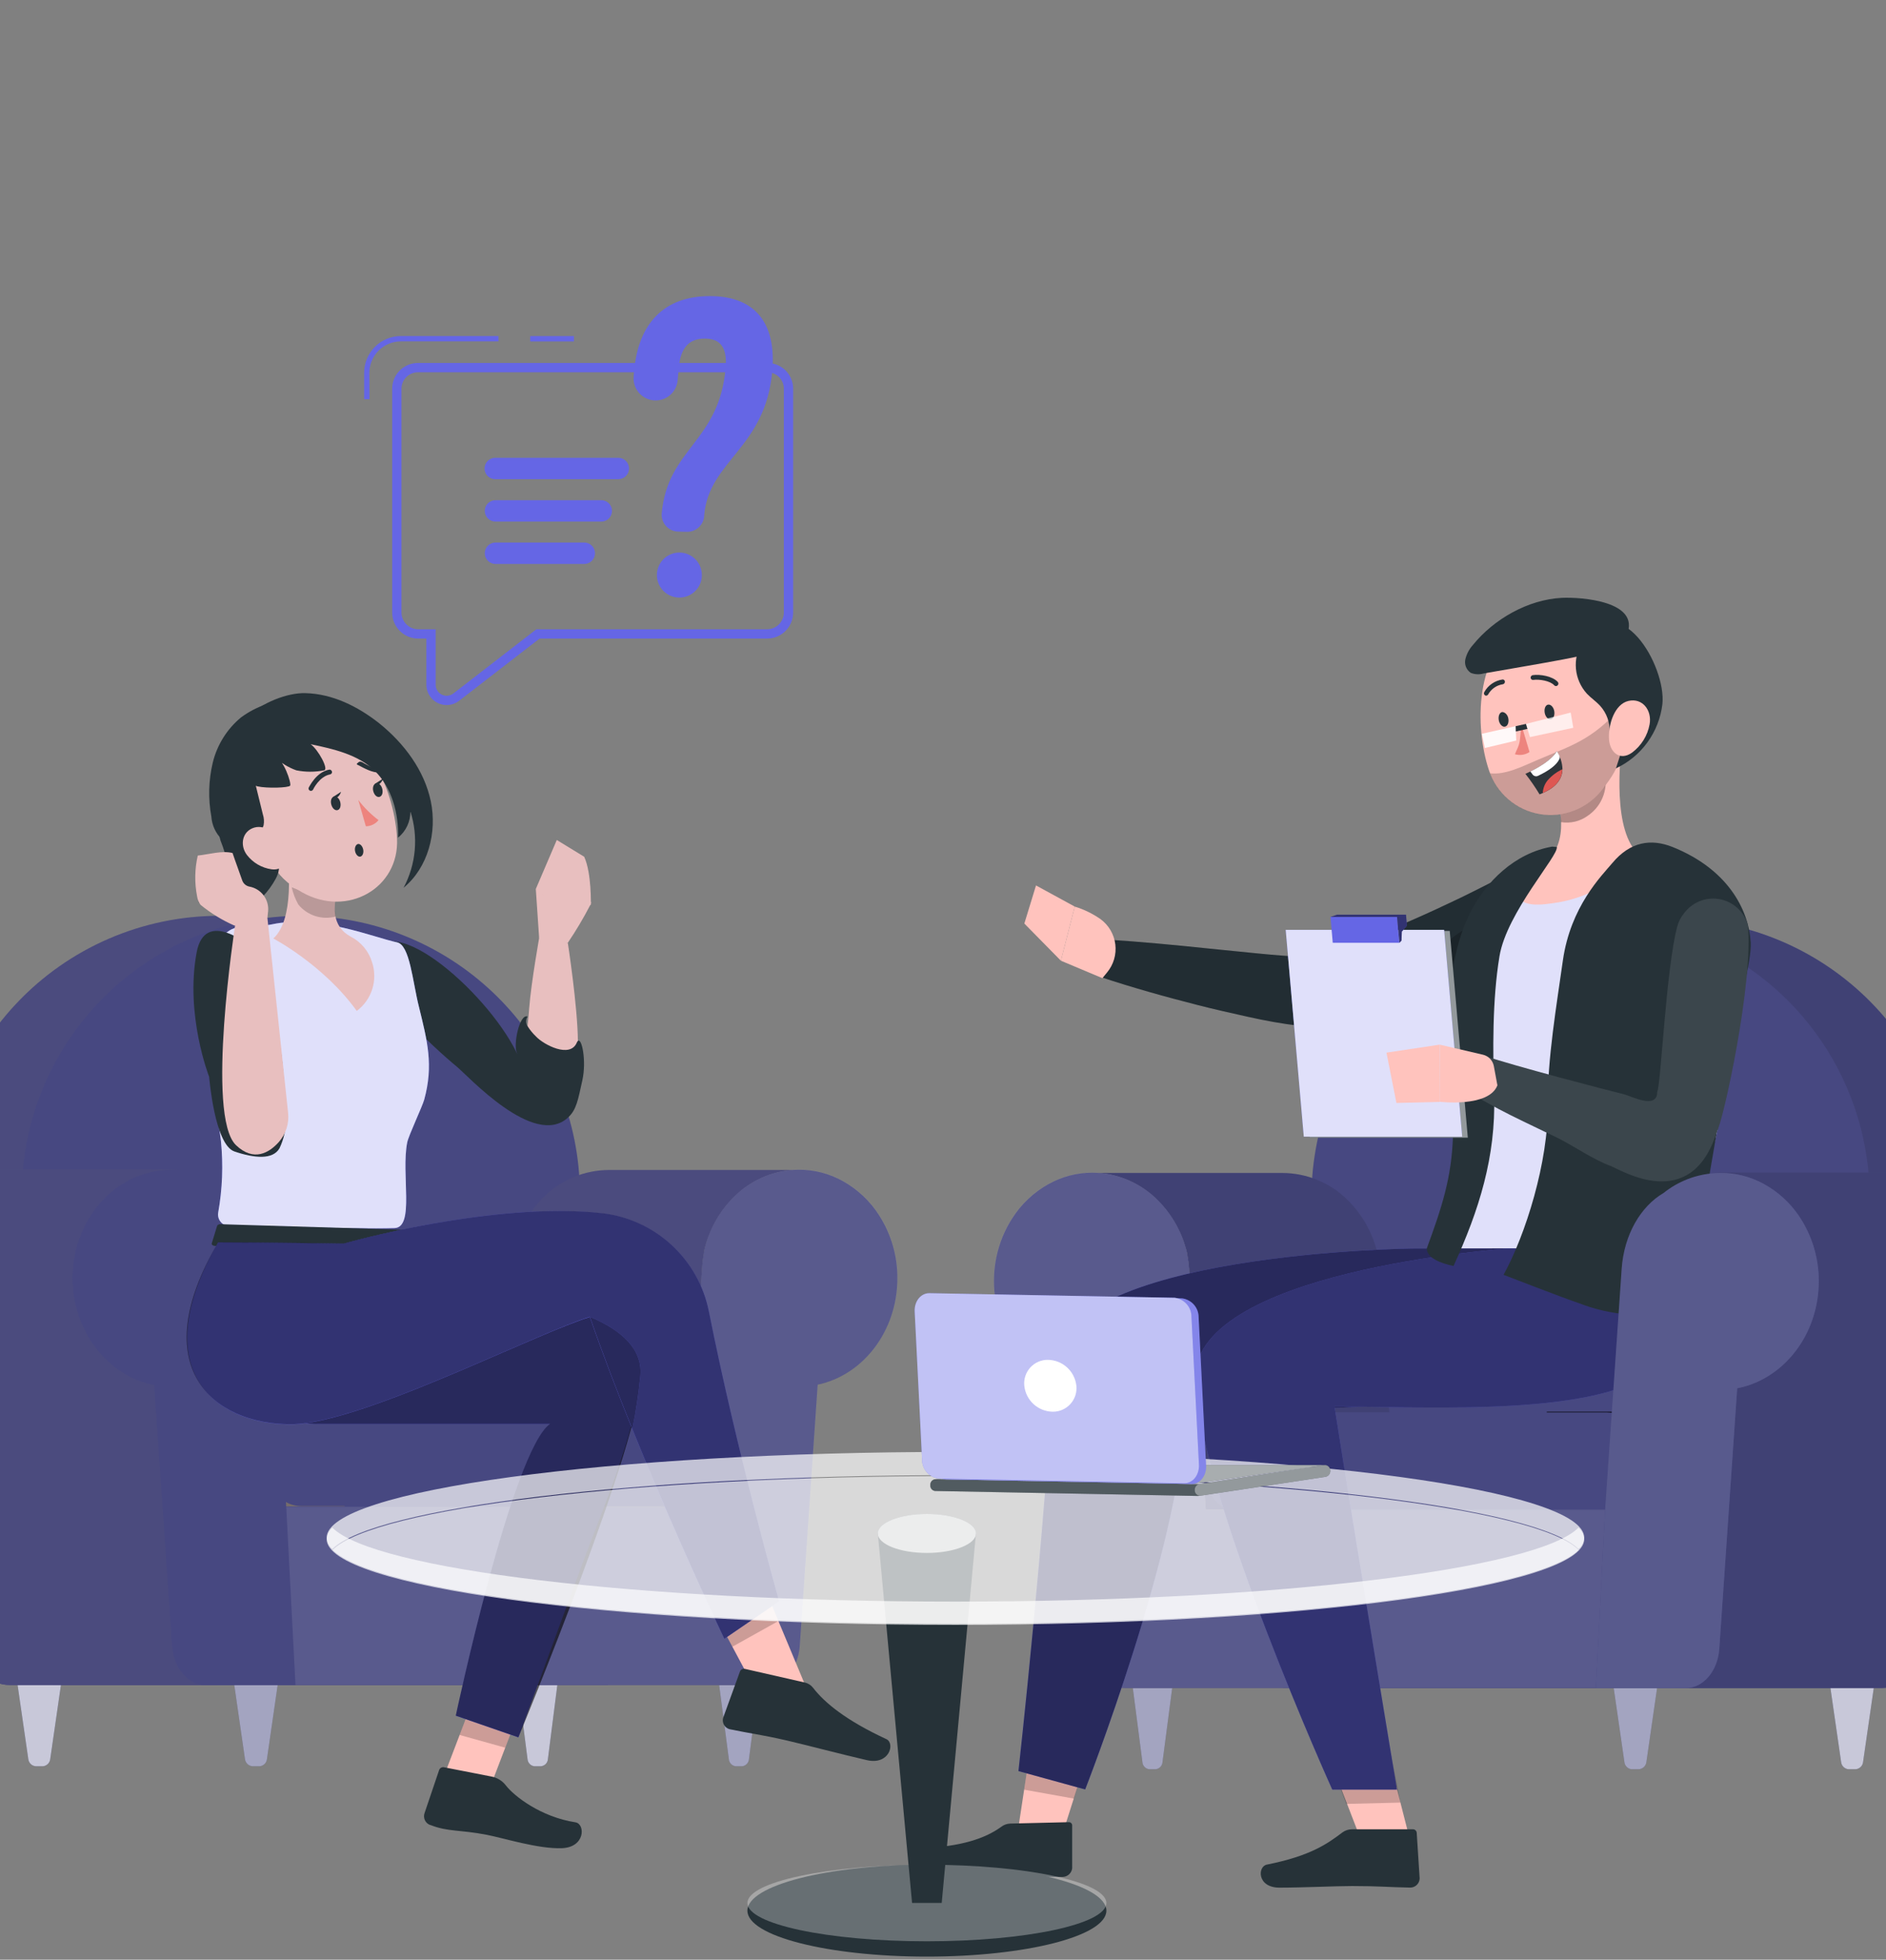 <svg width="414" height="430" viewBox="0 0 414 430" fill="none" xmlns="http://www.w3.org/2000/svg">
<rect x="0" y="0" width="414" height="430" fill="#808080" stroke="none"/>
<path d="M422.182 361.702L428.15 266.716C428.674 258.362 427.482 249.99 424.646 242.114C421.81 234.239 417.391 227.029 411.66 220.928C405.93 214.826 399.011 209.964 391.329 206.64C383.646 203.316 375.365 201.602 366.995 201.602C351.344 201.604 336.287 207.596 324.913 218.347C313.539 229.099 306.71 243.795 305.828 259.421L299.602 370.36H412.961C415.31 370.359 417.571 369.463 419.284 367.855C420.997 366.247 422.033 364.047 422.182 361.702Z" fill="#474881"/>
<path opacity="0.1" d="M422.394 358.284L428.15 266.74C428.674 258.386 427.482 250.013 424.646 242.138C421.81 234.263 417.391 227.052 411.66 220.951C405.93 214.85 399.011 209.988 391.329 206.664C383.646 203.34 375.365 201.626 366.995 201.626C351.344 201.628 336.287 207.619 324.913 218.371C313.539 229.122 306.71 243.819 305.828 259.445L299.602 370.36H409.542C412.816 370.349 415.963 369.097 418.348 366.855C420.734 364.614 422.179 361.55 422.394 358.284Z" fill="black"/>
<path d="M403.786 370.36L410.294 266.716C410.817 258.363 409.623 249.991 406.786 242.116C403.95 234.242 399.53 227.032 393.8 220.931C388.07 214.83 381.151 209.968 373.47 206.644C365.789 203.319 357.508 201.604 349.139 201.602C333.487 201.602 318.428 207.592 307.053 218.344C295.679 229.096 288.851 243.794 287.972 259.421L281.711 370.36H403.786Z" fill="#474881"/>
<path d="M405.736 388.204H407.298C407.719 388.181 408.118 388.009 408.424 387.718C408.73 387.428 408.922 387.037 408.966 386.618L411.315 370.372H401.8L404.15 386.618C404.193 387.024 404.374 387.402 404.663 387.691C404.951 387.979 405.33 388.16 405.736 388.204Z" fill="#474881"/>
<path opacity="0.7" d="M405.736 388.204H407.298C407.719 388.181 408.118 388.009 408.424 387.718C408.73 387.428 408.922 387.037 408.966 386.618L411.315 370.372H401.8L404.15 386.618C404.193 387.024 404.374 387.402 404.663 387.691C404.951 387.979 405.33 388.16 405.736 388.204Z" fill="white"/>
<path d="M252.262 388.204H253.671C254.071 388.163 254.443 387.98 254.721 387.69C254.998 387.399 255.164 387.019 255.187 386.618L257.313 370.372H248.667L250.77 386.618C250.792 387.016 250.954 387.393 251.227 387.683C251.499 387.973 251.866 388.157 252.262 388.204Z" fill="#474881"/>
<path opacity="0.5" d="M252.262 388.204H253.671C254.071 388.163 254.443 387.98 254.721 387.69C254.998 387.399 255.164 387.019 255.187 386.618L257.313 370.372H248.667L250.77 386.618C250.792 387.016 250.954 387.393 251.227 387.683C251.499 387.973 251.866 388.157 252.262 388.204Z" fill="white"/>
<path d="M296.441 388.204H297.863C298.262 388.163 298.635 387.98 298.912 387.69C299.19 387.399 299.355 387.019 299.378 386.618L301.469 370.372H292.835L294.902 386.618C294.926 387.023 295.095 387.406 295.377 387.697C295.66 387.988 296.037 388.168 296.441 388.204Z" fill="#474881"/>
<path opacity="0.7" d="M296.441 388.204H297.863C298.262 388.163 298.635 387.98 298.912 387.69C299.19 387.399 299.355 387.019 299.378 386.618L301.469 370.372H292.835L294.902 386.618C294.926 387.023 295.095 387.406 295.377 387.697C295.66 387.988 296.037 388.168 296.441 388.204Z" fill="white"/>
<path d="M358.161 388.204H359.723C360.145 388.179 360.544 388.007 360.852 387.716C361.159 387.426 361.354 387.038 361.403 386.618L363.752 370.372H354.226L356.575 386.618C356.616 387.024 356.797 387.404 357.085 387.693C357.374 387.982 357.754 388.163 358.161 388.204Z" fill="#474881"/>
<path opacity="0.5" d="M358.161 388.204H359.723C360.145 388.179 360.544 388.007 360.852 387.716C361.159 387.426 361.354 387.038 361.403 386.618L363.752 370.372H354.226L356.575 386.618C356.616 387.024 356.797 387.404 357.085 387.693C357.374 387.982 357.754 388.163 358.161 388.204Z" fill="white"/>
<path d="M306.438 331.266H264.665L261.905 290.997L261.306 282.352L261.036 278.369C260.96 277.324 260.823 276.285 260.625 275.256C260.625 275.033 260.531 274.787 260.484 274.563C260.459 274.395 260.415 274.229 260.354 274.07C259.229 269.966 257.036 266.233 253.999 263.251C250.495 259.79 245.863 257.705 240.948 257.377H280.242C280.665 257.377 281.1 257.377 281.534 257.377C286.861 257.401 291.968 259.509 295.76 263.251C298.8 266.232 300.997 269.965 302.127 274.07C302.188 274.229 302.231 274.395 302.256 274.563C302.532 275.817 302.716 277.089 302.808 278.369L303.078 282.352L306.438 331.266Z" fill="#474881"/>
<path opacity="0.1" d="M306.438 331.266H264.665L261.905 290.997L261.306 282.352L261.036 278.369C260.96 277.324 260.823 276.285 260.625 275.256C260.625 275.033 260.531 274.787 260.484 274.563C260.459 274.395 260.415 274.229 260.354 274.07C259.229 269.966 257.036 266.233 253.999 263.251C250.495 259.79 245.863 257.705 240.948 257.377H280.242C280.665 257.377 281.1 257.377 281.534 257.377C286.861 257.401 291.968 259.509 295.76 263.251C298.8 266.232 300.997 269.965 302.127 274.07C302.188 274.229 302.231 274.395 302.256 274.563C302.532 275.817 302.716 277.089 302.808 278.369L303.078 282.352L306.438 331.266Z" fill="black"/>
<path d="M339.542 309.769H356.316C360.404 309.769 363.705 312.353 363.705 315.536V325.451C363.705 328.646 360.404 331.219 356.316 331.219H339.542V309.769Z" fill="black"/>
<path d="M272.221 331.685H352.762C356.595 331.685 359.702 328.791 359.702 325.221V316.359C359.702 312.789 356.595 309.895 352.762 309.895H272.221C268.388 309.895 265.281 312.789 265.281 316.359V325.221C265.281 328.791 268.388 331.685 272.221 331.685Z" fill="#474881"/>
<path d="M445.264 281.071C445.274 286.687 443.298 292.126 439.684 296.426C436.07 300.726 431.052 303.609 425.518 304.565L421.23 361.808C420.854 366.671 417.318 370.395 413.089 370.395H367.018C371.247 370.395 374.771 366.671 375.146 361.808L377.496 331.266L379.481 304.53C383.102 303.908 386.529 302.453 389.491 300.28C392.453 298.106 394.869 295.274 396.55 292.007C396.78 291.592 396.988 291.165 397.172 290.727C398.53 287.689 399.226 284.398 399.216 281.071C399.214 279.441 399.049 277.816 398.723 276.219C398.594 275.585 398.429 274.951 398.253 274.328C397.416 271.53 396.079 268.907 394.306 266.587C392.083 263.692 389.225 261.345 385.952 259.728C382.679 258.111 379.079 257.267 375.428 257.26H421.5C425.193 257.246 428.836 258.108 432.131 259.774C435.353 261.377 438.165 263.695 440.354 266.552C443.551 270.715 445.278 275.821 445.264 281.071Z" fill="#474881"/>
<path opacity="0.1" d="M445.264 281.071C445.274 286.687 443.298 292.126 439.684 296.426C436.07 300.726 431.052 303.609 425.518 304.565L421.23 361.808C420.854 366.671 417.318 370.395 413.089 370.395H367.018C371.247 370.395 374.771 366.671 375.146 361.808L377.496 331.266L379.481 304.53C383.102 303.908 386.529 302.453 389.491 300.28C392.453 298.106 394.869 295.274 396.55 292.007C396.78 291.592 396.988 291.165 397.172 290.727C398.53 287.689 399.226 284.398 399.216 281.071C399.214 279.441 399.049 277.816 398.723 276.219C398.594 275.585 398.429 274.951 398.253 274.328C397.416 271.53 396.079 268.907 394.306 266.587C392.083 263.692 389.225 261.345 385.952 259.728C382.679 258.111 379.079 257.267 375.428 257.26H421.5C425.193 257.246 428.836 258.108 432.131 259.774C435.353 261.377 438.165 263.695 440.354 266.552C443.551 270.715 445.278 275.821 445.264 281.071Z" fill="black"/>
<path d="M399.228 281.082C399.228 292.829 391.487 302.615 381.326 304.576L377.402 361.808C377.061 366.671 373.878 370.407 370.025 370.407H246.987C243.157 370.407 239.938 366.671 239.609 361.808L235.674 304.471C225.713 302.38 218.183 292.724 218.183 281.118C218.159 276.245 219.542 271.469 222.165 267.362C224.15 264.23 226.883 261.643 230.118 259.832C233.063 258.176 236.384 257.306 239.762 257.306C245.091 257.338 250.198 259.445 254 263.18C257.036 266.157 259.229 269.886 260.355 273.987C260.416 274.154 260.459 274.328 260.484 274.504C260.762 275.753 260.946 277.022 261.036 278.298L261.318 282.281L264.666 331.266H352.346L355.975 278.404C356.492 270.933 360.134 264.707 365.185 261.758C368.377 259.204 372.277 257.691 376.357 257.424C376.786 257.381 377.217 257.361 377.649 257.365C380.929 257.347 384.161 258.155 387.046 259.715C387.136 259.754 387.223 259.802 387.305 259.855C390.284 261.51 392.841 263.829 394.776 266.634C397.692 270.886 399.245 275.926 399.228 281.082Z" fill="#474881"/>
<path opacity="0.1" d="M350.313 370.372H246.939C243.11 370.372 239.891 366.636 239.562 361.773L235.627 304.436C225.665 302.345 218.136 292.689 218.136 281.083C218.112 276.21 219.495 271.434 222.118 267.327C224.102 264.195 226.835 261.608 230.071 259.797C233.015 258.141 236.337 257.271 239.715 257.271C245.044 257.303 250.151 259.41 253.952 263.145C256.989 266.122 259.181 269.851 260.307 273.952C260.368 274.12 260.412 274.293 260.437 274.469C260.714 275.718 260.899 276.987 260.989 278.263L261.271 282.246L264.666 331.266H352.345L350.313 370.372Z" fill="white"/>
<path d="M336.91 207.593C334.866 208.768 332.999 209.743 331.037 210.742C329.075 211.74 327.149 212.656 325.163 213.573C321.216 215.37 317.222 217.097 313.111 218.589C308.967 220.13 304.748 221.463 300.471 222.583C296.022 223.778 291.479 224.592 286.892 225.014L285.917 225.108H285.458C281.312 224.627 277.635 223.933 273.946 223.111C270.258 222.289 266.604 221.478 262.986 220.55C259.368 219.622 255.774 218.671 252.179 217.637C248.585 216.603 245.025 215.534 241.466 214.324L243.099 206.172C250.488 206.642 257.865 207.347 265.171 208.11L276.084 209.203C279.679 209.555 283.356 209.861 286.574 209.978H285.153C288.84 209.321 292.475 208.403 296.031 207.229C299.708 206.055 303.384 204.715 307.061 203.141C310.738 201.567 314.38 199.946 317.998 198.219C319.854 197.373 321.651 196.481 323.413 195.6C325.175 194.719 327.055 193.779 328.664 192.945L336.91 207.593Z" fill="#263238"/>
<path opacity="0.1" d="M336.91 207.593C334.866 208.768 332.999 209.743 331.037 210.742C329.075 211.74 327.149 212.656 325.163 213.573C321.216 215.37 317.222 217.097 313.111 218.589C308.967 220.13 304.748 221.463 300.471 222.583C296.022 223.778 291.479 224.592 286.892 225.014L285.917 225.108H285.458C281.312 224.627 277.635 223.933 273.946 223.111C270.258 222.289 266.604 221.478 262.986 220.55C259.368 219.622 255.774 218.671 252.179 217.637C248.585 216.603 245.025 215.534 241.466 214.324L243.099 206.172C250.488 206.642 257.865 207.347 265.171 208.11L276.084 209.203C279.679 209.555 283.356 209.861 286.574 209.978H285.153C288.84 209.321 292.475 208.403 296.031 207.229C299.708 206.055 303.384 204.715 307.061 203.141C310.738 201.567 314.38 199.946 317.998 198.219C319.854 197.373 321.651 196.481 323.413 195.6C325.175 194.719 327.055 193.779 328.664 192.945L336.91 207.593Z" fill="black"/>
<path d="M241.606 201.696C239.87 200.478 237.951 199.542 235.921 198.924L232.878 210.8L241.994 214.63L243.028 213.361C243.729 212.514 244.25 211.533 244.559 210.477C244.868 209.422 244.959 208.315 244.826 207.223C244.693 206.131 244.339 205.078 243.785 204.128C243.232 203.178 242.49 202.351 241.606 201.696Z" fill="#FFC3BD"/>
<path d="M232.879 210.8L235.921 198.924L227.416 194.284L224.855 202.648L232.879 210.8Z" fill="#FFC3BD"/>
<path opacity="0.2" d="M308.306 219.669H308.635H308.776C313.264 219.188 326.456 216.968 335.994 207.558C334.573 204.809 332.623 202.683 330.238 202.202C323.66 200.956 315.601 205.667 308.306 219.669Z" fill="black"/>
<path d="M316.048 281.071C327.302 250.681 319.901 222.735 321.311 207.264C321.657 203.451 323.236 199.854 325.809 197.018C328.383 194.182 331.81 192.261 335.572 191.547C343.254 190.067 352.758 188.399 361.814 187.177C364.345 186.828 366.922 187.03 369.367 187.77C371.813 188.51 374.069 189.77 375.981 191.464C377.894 193.158 379.418 195.245 380.448 197.583C381.478 199.921 381.99 202.454 381.949 205.009C381.162 250.822 366.478 281.071 366.478 281.071L342.749 280.965L316.048 281.071Z" fill="#6566E5"/>
<path opacity="0.8" d="M316.048 281.071C327.302 250.681 319.901 222.735 321.311 207.264C321.657 203.451 323.236 199.854 325.809 197.018C328.383 194.182 331.81 192.261 335.572 191.547C343.254 190.067 352.758 188.399 361.814 187.177C364.345 186.828 366.922 187.03 369.367 187.77C371.813 188.51 374.069 189.77 375.981 191.464C377.894 193.158 379.418 195.245 380.448 197.583C381.478 199.921 381.99 202.454 381.949 205.009C381.162 250.822 366.478 281.071 366.478 281.071L342.749 280.965L316.048 281.071Z" fill="white"/>
<path d="M226.019 384.762L223.012 404.532H232.562L238.835 384.762H226.019Z" fill="#FFC3BD"/>
<path d="M221.79 400.127L234.559 399.822C234.659 399.81 234.76 399.82 234.856 399.85C234.952 399.88 235.04 399.93 235.115 399.996C235.191 400.063 235.251 400.144 235.293 400.236C235.335 400.327 235.357 400.426 235.358 400.526V409.924C235.301 410.445 235.055 410.926 234.668 411.279C234.281 411.631 233.779 411.831 233.255 411.839C228.815 411.839 226.7 411.674 221.085 411.839C215.107 411.82 209.136 411.428 203.206 410.664C198.66 409.889 199.894 405.625 201.949 405.554C211.229 405.214 216.422 403.275 219.758 400.855C220.339 400.4 221.052 400.145 221.79 400.127Z" fill="#263238"/>
<path opacity="0.2" d="M224.809 392.691L226.019 384.762H238.835L235.757 394.653L224.809 392.691Z" fill="black"/>
<path d="M310.174 273.952C310.174 273.952 232.468 274.728 231.258 299.338C229.543 334.72 223.563 388.615 223.563 388.615L238.212 392.644C238.212 392.644 259.122 339.16 259.932 311.519C281.793 307.173 337.979 311.519 344.581 297.164C347.808 289.858 348.678 281.729 347.072 273.905L310.174 273.952Z" fill="#6566E5"/>
<path opacity="0.6" d="M310.174 273.952C310.174 273.952 232.468 274.728 231.258 299.338C229.543 334.72 223.563 388.615 223.563 388.615L238.212 392.644C238.212 392.644 259.122 339.16 259.932 311.519C281.793 307.173 337.979 311.519 344.581 297.164C347.808 289.858 348.678 281.729 347.072 273.905L310.174 273.952Z" fill="black"/>
<path d="M294.386 392.409L299.566 405.824H310.045L306.438 391.716L294.386 392.409Z" fill="#FFC3BD"/>
<path opacity="0.2" d="M307.415 395.522L305.382 385.197L292.144 386.841L295.538 395.816L307.415 395.522Z" fill="black"/>
<path d="M296.724 401.384H310.104C310.32 401.368 310.534 401.438 310.699 401.578C310.864 401.719 310.967 401.92 310.985 402.136L311.631 412.156C311.619 412.698 311.394 413.214 311.005 413.592C310.616 413.97 310.094 414.18 309.552 414.176C304.853 414.094 302.668 413.836 296.783 413.836C293.176 413.836 285.87 414.188 280.877 414.188C275.885 414.188 276.026 409.489 278.129 409.125C287.644 407.222 291.32 404.603 294.668 402.077C295.264 401.636 295.983 401.393 296.724 401.384Z" fill="#263238"/>
<path d="M331.072 273.952C331.072 273.952 260.59 278.733 262.328 303.319C264.22 330.244 292.448 392.679 292.448 392.679H306.65C306.65 392.679 297.252 336.035 292.929 308.594C312.805 308.594 358.865 311.589 365.491 297.199C368.704 289.889 369.566 281.761 367.958 273.94L331.072 273.952Z" fill="#6566E5"/>
<path opacity="0.5" d="M331.072 273.952C331.072 273.952 260.59 278.733 262.328 303.319C264.22 330.244 292.448 392.679 292.448 392.679H306.65C306.65 392.679 297.252 336.035 292.929 308.594C312.805 308.594 358.865 311.589 365.491 297.199C368.704 289.889 369.566 281.761 367.958 273.94L331.072 273.952Z" fill="black"/>
<path d="M341.751 174.35C343.372 180.623 343.877 188.446 335.114 191.676C332.682 195.553 331.496 199.641 340.858 198.184C348.311 197.221 355.093 193.385 359.759 187.495C354.156 182.584 355.178 167.525 356.599 159.031L341.751 174.35Z" fill="#FFC3BD"/>
<path d="M340.716 185.768C332.669 187.142 326.056 193.368 322.508 200.71C318.961 208.052 318.103 216.416 318.174 224.58C318.244 232.744 319.172 240.873 318.949 249.026C318.702 258.423 316.435 265.084 313.193 273.941C313.193 276.044 316.376 277.23 319.066 277.782C324.681 265.53 328.37 253.807 327.982 240.344C327.689 230.571 327.559 219.435 329.157 209.802C330.755 200.17 342.278 187.589 341.726 185.85L340.716 185.768Z" fill="#263238"/>
<path opacity="0.3" d="M348.586 178.954C347.743 179.58 346.782 180.03 345.76 180.276C344.739 180.522 343.679 180.56 342.642 180.387C342.662 178.861 342.552 177.336 342.313 175.829L352.04 167.841C352.253 168.879 352.39 169.931 352.451 170.989C352.556 172.538 352.255 174.088 351.577 175.485C350.899 176.882 349.868 178.078 348.586 178.954Z" fill="black"/>
<path d="M334.044 137.252C323.765 143.067 323.66 159.501 326.831 168.969C327.631 171.454 329.099 173.67 331.074 175.377C333.049 177.084 335.455 178.215 338.029 178.646C340.603 179.078 343.246 178.794 345.67 177.825C348.093 176.855 350.203 175.239 351.77 173.151C356.798 166.796 356.07 160.382 355.823 149.34C355.576 138.298 344.334 131.449 334.044 137.252Z" fill="#FFC3BD"/>
<path opacity="0.2" d="M337.357 166.808C334.044 168.229 330.414 170.074 327.066 169.674C327.967 172.055 329.49 174.15 331.477 175.742C333.463 177.334 335.84 178.363 338.36 178.723C340.88 179.083 343.45 178.76 345.802 177.789C348.155 176.817 350.204 175.232 351.735 173.198C355.882 167.983 357.162 164.459 355.988 154.967C349.55 162.509 344.44 163.754 337.357 166.808Z" fill="black"/>
<path d="M347.295 140.964C346.228 142.698 345.753 144.732 345.941 146.76C346.13 148.787 346.972 150.699 348.34 152.206C349.268 153.181 350.408 153.933 351.301 154.932C352.693 156.498 353.418 158.547 353.321 160.641C353.53 159.294 354.201 158.061 355.219 157.154C356.237 156.248 357.539 155.724 358.901 155.672C357.507 159.987 356.113 164.294 354.719 168.593C357.478 167.306 359.863 165.336 361.647 162.869C363.432 160.402 364.557 157.52 364.915 154.497C365.808 146.157 355.518 128.289 347.295 140.964Z" fill="#263238"/>
<path d="M323.307 141.54C322.521 142.413 321.96 143.466 321.674 144.606C321.537 145.17 321.576 145.764 321.786 146.305C321.996 146.847 322.367 147.312 322.849 147.636C323.739 147.995 324.723 148.044 325.645 147.777L335.043 146.145C340.423 145.205 345.803 144.277 351.112 142.996C353.462 142.432 356.175 141.528 357.115 139.273C360.158 131.931 347.165 130.979 342.819 131.179C335.418 131.566 327.936 135.819 323.307 141.54Z" fill="#263238"/>
<path d="M357.491 153.792C354.413 154.485 353.097 158.914 353.18 161.756C353.18 164.987 355.529 167.09 358.254 165.14C360.278 163.635 361.655 161.418 362.107 158.937C362.659 155.895 360.58 153.099 357.491 153.792Z" fill="#FFC3BD"/>
<path d="M335.747 165.011C335.281 165.321 334.752 165.526 334.198 165.609C333.643 165.692 333.078 165.652 332.541 165.492C333.715 162.838 333.574 163.437 333.938 158.926L335.747 165.011Z" fill="#ED847E"/>
<path d="M341.163 150.362C340.282 149.375 337.874 149 336.57 149.187C336.438 149.205 336.305 149.17 336.197 149.091C336.09 149.013 336.017 148.896 335.994 148.765C335.977 148.624 336.013 148.481 336.096 148.366C336.178 148.25 336.302 148.17 336.441 148.142C338.085 147.895 340.822 148.389 341.938 149.622C342.035 149.721 342.089 149.854 342.089 149.992C342.089 150.131 342.035 150.263 341.938 150.362C341.873 150.43 341.792 150.483 341.703 150.515C341.608 150.544 341.507 150.545 341.411 150.518C341.315 150.491 341.229 150.437 341.163 150.362Z" fill="#263238"/>
<path d="M325.962 152.559C325.852 152.482 325.775 152.366 325.749 152.235C325.723 152.103 325.749 151.967 325.821 151.854C326.232 151.112 326.811 150.477 327.51 149.998C328.209 149.519 329.011 149.209 329.85 149.093C329.915 149.092 329.978 149.103 330.038 149.126C330.098 149.15 330.153 149.185 330.199 149.23C330.245 149.275 330.281 149.329 330.306 149.388C330.331 149.447 330.344 149.511 330.344 149.575C330.35 149.717 330.301 149.857 330.207 149.964C330.113 150.072 329.981 150.138 329.839 150.15C329.176 150.256 328.547 150.511 327.997 150.896C327.448 151.28 326.993 151.785 326.667 152.371C326.624 152.447 326.563 152.512 326.49 152.559C326.416 152.606 326.331 152.634 326.244 152.641C326.143 152.649 326.043 152.62 325.962 152.559Z" fill="#263238"/>
<path d="M334.843 169.791C335.972 171.229 337.012 172.736 337.955 174.302L338.684 173.997C341.996 172.564 342.936 170.567 342.983 168.793C342.943 167.382 342.508 166.01 341.726 164.834C340.552 166.866 337.58 168.487 335.959 169.274C335.265 169.615 334.843 169.791 334.843 169.791Z" fill="#2E353A"/>
<path d="M335.936 169.274L336.417 169.932C336.55 170.109 336.737 170.236 336.95 170.293C337.163 170.351 337.389 170.335 337.592 170.249C340.036 169.075 341.657 167.9 342.291 166.573C342.349 166.447 342.379 166.311 342.379 166.173C342.379 166.035 342.349 165.899 342.291 165.774C342.134 165.448 341.953 165.134 341.751 164.834C340.517 166.866 337.557 168.487 335.936 169.274Z" fill="white"/>
<path d="M338.66 173.997C341.973 172.564 342.913 170.567 342.96 168.793C341.702 169.373 340.584 170.219 339.682 171.271C339.062 172.049 338.704 173.003 338.66 173.997Z" fill="#DE5753"/>
<path d="M329.733 156.235C329.157 156.341 328.84 157.163 329.004 158.044C329.169 158.925 329.791 159.56 330.367 159.442C330.943 159.325 331.26 158.526 331.095 157.645C330.931 156.764 330.308 156.235 329.733 156.235Z" fill="#263238"/>
<path d="M339.812 154.614C339.237 154.72 338.919 155.531 339.084 156.423C339.248 157.316 339.871 157.939 340.446 157.821C341.022 157.704 341.339 156.893 341.175 156.012C341.01 155.131 340.388 154.509 339.812 154.614Z" fill="#263238"/>
<path opacity="0.9" d="M325.293 161.005L332.706 159.336L332.835 162.485L325.939 164.129L325.293 161.005Z" fill="white"/>
<g opacity="0.8">
<path opacity="0.9" d="M334.961 158.843L335.842 161.733L345.357 159.689L344.793 156.353L334.961 158.843Z" fill="white"/>
</g>
<path d="M332.752 160.5L332.705 159.337L334.961 158.843L335.29 159.936L332.752 160.5Z" fill="#263238"/>
<path d="M330.05 279.72C330.05 279.72 343.43 284.9 346.496 285.91C350.021 287.29 353.73 288.141 357.503 288.436C359.416 288.565 361.335 288.284 363.132 287.614C364.928 286.944 366.561 285.898 367.923 284.548C371.118 281.141 372.116 275.972 372.95 271.121C375.394 256.876 377.845 242.631 380.304 228.385C381.479 221.337 384.568 210.765 384.31 206.783C383.828 199.382 379.118 190.642 367.124 185.838C362.425 183.97 357.855 184.663 353.932 189.362C351.583 192.157 344.746 198.9 343.066 210.777C341.727 220.292 339.636 232.614 339.765 242.282C339.918 254.992 334.843 271.015 330.05 279.72Z" fill="#263238"/>
<path d="M383.652 202.871C385.015 215.252 378.166 246.464 376.851 248.344C371.236 266.446 355.812 256.684 353.58 255.85C349.692 254.417 345.733 251.609 342.033 249.741C334.855 246.217 328.054 243.304 321.381 238.875L325.14 231.451C332.459 233.942 353.169 239.298 356.587 240.132C358.067 240.52 363.835 243.539 363.776 239.557C364.587 238.229 365.715 212.374 368.193 203.235C368.476 202.209 368.968 201.254 369.638 200.427L369.861 200.146C370.766 199.012 371.965 198.148 373.327 197.649C374.689 197.15 376.162 197.035 377.585 197.316C379.008 197.597 380.327 198.264 381.397 199.244C382.467 200.223 383.247 201.478 383.652 202.871Z" fill="#263238"/>
<path opacity="0.1" d="M383.652 202.871C385.015 215.252 378.166 246.464 376.851 248.344C371.236 266.446 355.812 256.684 353.58 255.85C349.692 254.417 345.733 251.609 342.033 249.741C334.855 246.217 328.054 243.304 321.381 238.875L325.14 231.451C332.459 233.942 353.169 239.298 356.587 240.132C358.067 240.52 363.835 243.539 363.776 239.557C364.587 238.229 365.715 212.374 368.193 203.235C368.476 202.209 368.968 201.254 369.638 200.427L369.861 200.146C370.766 199.012 371.965 198.148 373.327 197.649C374.689 197.15 376.162 197.035 377.585 197.316C379.008 197.597 380.327 198.264 381.397 199.244C382.467 200.223 383.247 201.478 383.652 202.871Z" fill="white"/>
<path d="M322.204 249.625H287.433L283.462 204.258H318.233L322.204 249.625Z" fill="#263238"/>
<path opacity="0.5" d="M322.204 249.625H287.433L283.462 204.258H318.233L322.204 249.625Z" fill="white"/>
<path d="M320.97 249.401H286.199L282.228 204.034H316.999L320.97 249.401Z" fill="#6566E5"/>
<path opacity="0.8" d="M320.97 249.401H286.199L282.228 204.034H316.999L320.97 249.401Z" fill="white"/>
<path d="M307.179 206.865H292.553L292.06 201.191H306.673L307.179 206.865Z" fill="#6566E5"/>
<path d="M292.06 201.191L293.493 200.698H308.635L308.847 203.106L307.719 204.41L307.648 206.383L307.179 206.865L306.673 201.191H292.06Z" fill="#6566E5"/>
<path opacity="0.5" d="M292.06 201.191L293.493 200.698H308.635L308.847 203.106L307.719 204.41L307.648 206.383L307.179 206.865L306.673 201.191H292.06Z" fill="black"/>
<path d="M327.913 233.907L328.7 238.147C326.82 243.046 316.048 241.754 316.048 241.754V229.22L325.551 231.428C326.141 231.572 326.677 231.882 327.095 232.322C327.514 232.761 327.797 233.311 327.913 233.907Z" fill="#FFC3BD"/>
<path d="M316.024 229.22L316.071 241.777L306.532 242.012L304.347 230.97L316.024 229.22Z" fill="#FFC3BD"/>
<path d="M352.346 331.267L355.976 278.405C356.493 270.934 360.134 264.708 365.185 261.759C368.378 259.205 372.277 257.692 376.357 257.425C376.786 257.381 377.218 257.362 377.649 257.366C380.929 257.348 384.161 258.156 387.047 259.715C387.136 259.755 387.223 259.803 387.305 259.856C390.284 261.51 392.841 263.83 394.776 266.634C397.705 270.899 399.263 275.957 399.24 281.13C399.24 292.877 391.499 302.663 381.338 304.624L377.402 361.809C377.062 366.672 373.878 370.408 370.025 370.408H350.314L352.346 331.267Z" fill="#595A8D"/>
<path opacity="0.1" d="M352.346 331.267L355.976 278.405C356.493 270.934 360.134 264.708 365.185 261.759C368.378 259.205 372.277 257.692 376.357 257.425C376.786 257.381 377.218 257.362 377.649 257.366C380.929 257.348 384.161 258.156 387.047 259.715C387.136 259.755 387.223 259.803 387.305 259.856C390.284 261.51 392.841 263.83 394.776 266.634C397.705 270.899 399.263 275.957 399.24 281.13C399.24 292.877 391.499 302.663 381.338 304.624L377.402 361.809C377.062 366.672 373.878 370.408 370.025 370.408H350.314L352.346 331.267Z" fill="#595A8D"/>
<path d="M173.086 85.283V134.397C173.086 135.643 172.591 136.838 171.71 137.72C170.828 138.601 169.633 139.096 168.387 139.096H118.086L100.113 152.992C99.603 153.378 98.996 153.613 98.36 153.671C97.723 153.73 97.083 153.609 96.512 153.323C95.94 153.038 95.46 152.598 95.125 152.054C94.79 151.51 94.614 150.883 94.616 150.244V139.096H91.808C90.562 139.096 89.367 138.601 88.486 137.72C87.604 136.838 87.109 135.643 87.109 134.397V85.271C87.112 84.659 87.237 84.054 87.475 83.49C87.713 82.927 88.061 82.416 88.498 81.988C88.935 81.56 89.453 81.223 90.021 80.996C90.589 80.769 91.197 80.657 91.808 80.666H168.469C169.694 80.666 170.868 81.153 171.734 82.018C172.599 82.884 173.086 84.058 173.086 85.283Z" stroke="#6566E5" stroke-width="2.043" stroke-miterlimit="10"/>
<path d="M125.981 73.747H116.383V74.922H125.981V73.747Z" fill="#6566E5"/>
<path d="M81.106 87.586H79.932V81.794C79.935 79.656 80.786 77.606 82.299 76.095C83.813 74.585 85.864 73.736 88.002 73.736H109.417V74.91H87.978C86.153 74.914 84.402 75.639 83.11 76.93C81.818 78.219 81.089 79.969 81.083 81.794L81.106 87.586Z" fill="#6566E5"/>
<path d="M148.969 116.648C148.458 116.651 147.952 116.548 147.483 116.346C147.015 116.144 146.593 115.847 146.244 115.474C145.895 115.101 145.628 114.66 145.458 114.179C145.288 113.698 145.219 113.186 145.256 112.677C146.513 98.357 157.861 97.042 159.282 80.76C159.694 76.062 157.978 74.299 154.701 74.299C151.424 74.299 149.403 76.073 148.992 80.76L148.757 83.439C148.651 84.649 148.095 85.775 147.199 86.595C146.303 87.415 145.132 87.869 143.917 87.867C143.245 87.867 142.58 87.726 141.965 87.455C141.35 87.184 140.798 86.787 140.344 86.292C139.89 85.796 139.544 85.211 139.328 84.574C139.112 83.937 139.031 83.263 139.089 82.593L139.195 81.418C140.111 70.94 145.785 64.972 155.805 64.972C165.825 64.972 170.442 70.963 169.526 81.418C168.034 98.393 155.641 101.024 154.584 112.994C154.589 113.053 154.589 113.112 154.584 113.17C154.53 114.12 154.116 115.013 153.426 115.668C152.736 116.323 151.823 116.69 150.872 116.695L148.969 116.648ZM154.055 126.609C153.949 127.841 153.384 128.988 152.473 129.823C151.561 130.659 150.369 131.121 149.133 131.12C148.448 131.121 147.77 130.979 147.143 130.704C146.515 130.428 145.952 130.025 145.489 129.52C145.026 129.015 144.673 128.419 144.453 127.77C144.233 127.122 144.151 126.434 144.211 125.751C144.317 124.518 144.883 123.369 145.797 122.533C146.711 121.697 147.906 121.236 149.145 121.241C149.828 121.243 150.504 121.387 151.129 121.664C151.754 121.941 152.315 122.344 152.777 122.848C153.238 123.353 153.59 123.947 153.81 124.595C154.03 125.242 154.113 125.928 154.055 126.609Z" fill="#6566E5"/>
<path d="M135.731 105.147H108.713C108.09 105.147 107.492 104.9 107.051 104.459C106.611 104.019 106.363 103.421 106.363 102.798C106.363 102.175 106.611 101.577 107.051 101.137C107.492 100.696 108.09 100.448 108.713 100.448H135.731C136.354 100.448 136.952 100.696 137.392 101.137C137.833 101.577 138.08 102.175 138.08 102.798C138.08 103.421 137.833 104.019 137.392 104.459C136.952 104.9 136.354 105.147 135.731 105.147Z" fill="#6566E5"/>
<path d="M131.996 114.451H108.76C108.137 114.451 107.539 114.203 107.099 113.763C106.658 113.322 106.411 112.725 106.411 112.102C106.411 111.479 106.658 110.881 107.099 110.44C107.539 110 108.137 109.752 108.76 109.752H131.996C132.619 109.752 133.216 110 133.657 110.44C134.098 110.881 134.345 111.479 134.345 112.102C134.345 112.725 134.098 113.322 133.657 113.763C133.216 114.203 132.619 114.451 131.996 114.451Z" fill="#6566E5"/>
<path d="M128.26 123.743H108.76C108.137 123.743 107.539 123.495 107.099 123.054C106.658 122.614 106.411 122.016 106.411 121.393C106.411 120.77 106.658 120.172 107.099 119.732C107.539 119.291 108.137 119.044 108.76 119.044H128.26C128.883 119.044 129.481 119.291 129.921 119.732C130.362 120.172 130.61 120.77 130.61 121.393C130.61 122.016 130.362 122.614 129.921 123.054C129.481 123.495 128.883 123.743 128.26 123.743Z" fill="#6566E5"/>
<path d="M-7.006 361.048L-12.973 266.061C-13.498 257.708 -12.306 249.335 -9.47 241.46C-6.634 233.585 -2.214 226.374 3.516 220.273C9.246 214.172 16.166 209.309 23.848 205.986C31.53 202.662 39.811 200.947 48.182 200.948C63.833 200.95 78.89 206.941 90.264 217.693C101.638 228.444 108.466 243.14 109.348 258.767L115.574 369.705H2.215C-0.134 369.704 -2.395 368.809 -4.108 367.201C-5.82 365.592 -6.857 363.393 -7.006 361.048Z" fill="#474881"/>
<path opacity="0.1" d="M-7.217 357.63L-12.973 266.085C-13.498 257.731 -12.306 249.359 -9.47 241.484C-6.634 233.608 -2.214 226.398 3.516 220.297C9.246 214.195 16.166 209.333 23.848 206.009C31.53 202.686 39.811 200.971 48.182 200.971C63.833 200.974 78.89 206.965 90.264 217.716C101.638 228.468 108.466 243.164 109.348 258.79L115.574 369.706H5.634C2.361 369.695 -0.787 368.442 -3.172 366.201C-5.557 363.959 -7.003 360.896 -7.217 357.63Z" fill="#756C6C"/>
<path d="M11.39 369.705L4.882 266.061C4.359 257.708 5.553 249.336 8.39 241.462C11.226 233.587 15.646 226.378 21.376 220.277C27.106 214.176 34.025 209.313 41.706 205.989C49.387 202.665 57.668 200.949 66.037 200.948C81.689 200.947 96.748 206.937 108.123 217.689C119.497 228.441 126.325 243.139 127.204 258.767L133.465 369.705H11.39Z" fill="#474881"/>
<path d="M9.441 387.549H7.879C7.458 387.526 7.058 387.354 6.753 387.063C6.447 386.773 6.255 386.383 6.211 385.963L3.861 369.717H13.377L11.027 385.963C10.984 386.369 10.803 386.748 10.514 387.036C10.226 387.325 9.847 387.506 9.441 387.549Z" fill="#474881"/>
<path opacity="0.7" d="M9.441 387.549H7.879C7.458 387.526 7.058 387.354 6.753 387.063C6.447 386.773 6.255 386.383 6.211 385.963L3.861 369.717H13.377L11.027 385.963C10.984 386.369 10.803 386.748 10.514 387.036C10.226 387.325 9.847 387.506 9.441 387.549Z" fill="white"/>
<path d="M162.915 387.549H161.505C161.105 387.508 160.733 387.326 160.456 387.035C160.178 386.744 160.013 386.364 159.99 385.963L157.863 369.717H166.509L164.407 385.963C164.384 386.361 164.223 386.738 163.95 387.028C163.677 387.318 163.31 387.503 162.915 387.549Z" fill="#474881"/>
<path opacity="0.5" d="M162.915 387.549H161.505C161.105 387.508 160.733 387.326 160.456 387.035C160.178 386.744 160.013 386.364 159.99 385.963L157.863 369.717H166.509L164.407 385.963C164.384 386.361 164.223 386.738 163.95 387.028C163.677 387.318 163.31 387.503 162.915 387.549Z" fill="white"/>
<path d="M118.735 387.549H117.314C116.914 387.508 116.542 387.326 116.265 387.035C115.987 386.744 115.822 386.364 115.799 385.963L113.708 369.717H122.342L120.274 385.963C120.251 386.368 120.082 386.751 119.8 387.042C119.517 387.333 119.139 387.513 118.735 387.549Z" fill="#474881"/>
<path opacity="0.7" d="M118.735 387.549H117.314C116.914 387.508 116.542 387.326 116.265 387.035C115.987 386.744 115.822 386.364 115.799 385.963L113.708 369.717H122.342L120.274 385.963C120.251 386.368 120.082 386.751 119.8 387.042C119.517 387.333 119.139 387.513 118.735 387.549Z" fill="white"/>
<path d="M57.015 387.549H55.453C55.031 387.524 54.632 387.352 54.325 387.062C54.017 386.772 53.822 386.383 53.773 385.963L51.424 369.717H60.951L58.601 385.963C58.56 386.37 58.38 386.75 58.091 387.039C57.802 387.327 57.422 387.508 57.015 387.549Z" fill="#474881"/>
<path opacity="0.5" d="M57.015 387.549H55.453C55.031 387.524 54.632 387.352 54.325 387.062C54.017 386.772 53.822 386.383 53.773 385.963L51.424 369.717H60.951L58.601 385.963C58.56 386.37 58.38 386.75 58.091 387.039C57.802 387.327 57.422 387.508 57.015 387.549Z" fill="white"/>
<path d="M108.738 330.612H150.511L153.271 290.343L153.87 281.697L154.141 277.715C154.216 276.67 154.353 275.63 154.552 274.602C154.552 274.379 154.646 274.132 154.693 273.909C154.718 273.74 154.761 273.575 154.822 273.415C155.948 269.311 158.14 265.578 161.177 262.596C164.681 259.135 169.314 257.05 174.228 256.723H134.934C134.511 256.723 134.077 256.723 133.642 256.723C128.315 256.746 123.208 258.855 119.416 262.596C116.376 265.577 114.18 269.31 113.05 273.415C112.989 273.575 112.945 273.74 112.92 273.909C112.644 275.162 112.46 276.434 112.368 277.715L112.098 281.697L108.738 330.612Z" fill="#474881"/>
<path opacity="0.1" d="M108.738 330.612H150.511L153.271 290.343L153.87 281.697L154.141 277.715C154.216 276.67 154.353 275.63 154.552 274.602C154.552 274.379 154.646 274.132 154.693 273.909C154.718 273.74 154.761 273.575 154.822 273.415C155.948 269.311 158.14 265.578 161.177 262.596C164.681 259.135 169.314 257.05 174.228 256.723H134.934C134.511 256.723 134.077 256.723 133.642 256.723C128.315 256.746 123.208 258.855 119.416 262.596C116.376 265.577 114.18 269.31 113.05 273.415C112.989 273.575 112.945 273.74 112.92 273.909C112.644 275.162 112.46 276.434 112.368 277.715L112.098 281.697L108.738 330.612Z" fill="#756C6C"/>
<path d="M75.634 309.114H58.859C54.772 309.114 51.471 311.698 51.471 314.882V324.796C51.471 327.991 54.772 330.564 58.859 330.564H75.634V309.114Z" fill="#756C6C"/>
<path d="M143.607 330.474H66.164C62.478 330.474 59.491 327.58 59.491 324.01V315.149C59.491 311.579 62.478 308.685 66.164 308.685H143.607C147.293 308.685 150.28 311.579 150.28 315.149V324.01C150.28 327.58 147.293 330.474 143.607 330.474Z" fill="#474881"/>
<path d="M-30.088 280.416C-30.098 286.033 -28.121 291.472 -24.508 295.771C-20.894 300.071 -15.876 302.954 -10.341 303.91L-6.054 361.154C-5.678 366.017 -2.142 369.741 2.087 369.741H48.159C43.93 369.741 40.406 366.017 40.03 361.154L37.68 330.611L35.695 303.875C32.074 303.253 28.648 301.798 25.685 299.625C22.723 297.452 20.307 294.62 18.627 291.353C18.396 290.938 18.188 290.51 18.004 290.072C16.647 287.035 15.95 283.743 15.96 280.416C15.963 278.787 16.128 277.162 16.453 275.565C16.583 274.931 16.747 274.296 16.923 273.674C17.76 270.876 19.097 268.253 20.87 265.932C23.094 263.037 25.952 260.691 29.224 259.074C32.497 257.456 36.097 256.612 39.748 256.605H-6.324C-10.017 256.592 -13.66 257.453 -16.955 259.119C-20.177 260.723 -22.989 263.041 -25.178 265.897C-28.375 270.061 -30.102 275.167 -30.088 280.416Z" fill="#474881"/>
<path opacity="0.1" d="M-30.088 280.416C-30.098 286.033 -28.121 291.472 -24.508 295.771C-20.894 300.071 -15.876 302.954 -10.341 303.91L-6.054 361.154C-5.678 366.017 -2.142 369.741 2.087 369.741H48.159C43.93 369.741 40.406 366.017 40.03 361.154L37.68 330.611L35.695 303.875C32.074 303.253 28.648 301.798 25.685 299.625C22.723 297.452 20.307 294.62 18.627 291.353C18.396 290.938 18.188 290.51 18.004 290.072C16.647 287.035 15.95 283.743 15.96 280.416C15.963 278.787 16.128 277.162 16.453 275.565C16.583 274.931 16.747 274.296 16.923 273.674C17.76 270.876 19.097 268.253 20.87 265.932C23.094 263.037 25.952 260.691 29.224 259.074C32.497 257.456 36.097 256.612 39.748 256.605H-6.324C-10.017 256.592 -13.66 257.453 -16.955 259.119C-20.177 260.723 -22.989 263.041 -25.178 265.897C-28.375 270.061 -30.102 275.167 -30.088 280.416Z" fill="#756C6C"/>
<path d="M15.948 280.428C15.948 292.175 23.689 301.96 33.851 303.922L37.774 361.153C38.115 366.017 41.298 369.752 45.151 369.752H168.19C172.019 369.752 175.238 366.017 175.567 361.153L179.502 303.816C189.464 301.725 196.993 292.069 196.993 280.463C197.017 275.59 195.634 270.814 193.011 266.707C191.027 263.576 188.294 260.988 185.058 259.177C182.114 257.522 178.792 256.652 175.414 256.652C170.085 256.683 164.978 258.79 161.177 262.525C158.14 265.503 155.948 269.232 154.822 273.333C154.761 273.5 154.717 273.673 154.692 273.849C154.415 275.099 154.23 276.367 154.14 277.644L153.858 281.626L150.51 330.611H62.831L59.201 277.749C58.684 270.278 55.042 264.052 49.991 261.104C46.799 258.55 42.899 257.037 38.82 256.769C38.39 256.726 37.959 256.706 37.528 256.711C34.247 256.692 31.015 257.5 28.13 259.06C28.04 259.1 27.954 259.147 27.872 259.201C24.892 260.855 22.336 263.175 20.4 265.979C17.485 270.232 15.932 275.271 15.948 280.428Z" fill="#474881"/>
<path opacity="0.1" d="M64.863 369.717H168.237C172.067 369.717 175.285 365.982 175.614 361.118L179.549 303.781C189.511 301.69 197.041 292.034 197.041 280.428C197.064 275.555 195.682 270.779 193.058 266.672C191.074 263.541 188.341 260.953 185.106 259.143C182.161 257.487 178.84 256.617 175.461 256.617C170.132 256.648 165.025 258.755 161.224 262.49C158.188 265.468 155.995 269.197 154.869 273.298C154.808 273.465 154.765 273.638 154.74 273.815C154.462 275.064 154.277 276.332 154.188 277.609L153.906 281.591L150.511 330.611H62.831L64.863 369.717Z" fill="white"/>
<path d="M96.531 392.103L106.551 394.876L115.549 371.323L105.529 368.551L96.531 392.103Z" fill="#FFC3BD"/>
<path d="M111.039 391.751C110.248 390.726 109.106 390.031 107.832 389.801L97.553 387.792C97.314 387.722 97.056 387.75 96.836 387.869C96.616 387.987 96.452 388.188 96.379 388.426L93.195 397.824C93.104 398.079 93.064 398.35 93.078 398.621C93.092 398.891 93.16 399.157 93.276 399.401C93.393 399.646 93.557 399.865 93.759 400.046C93.961 400.227 94.196 400.366 94.452 400.455H94.523C98.329 401.959 100.901 401.442 106.845 402.593C110.522 403.298 118.216 405.742 123.362 405.53C128.507 405.319 128.495 400.232 126.334 399.856C118.698 398.682 112.825 394.077 111.039 391.751Z" fill="#263238"/>
<g opacity="0.2">
<path d="M115.55 371.335L110.91 383.481L100.89 380.685L105.518 368.551L115.55 371.335Z" fill="black"/>
</g>
<path d="M82.107 281.928C82.107 281.928 142.44 281.599 140.56 301.804C139.291 315.454 132.737 329.797 127.638 343.647C120.226 363.722 113.8 381.237 113.8 381.237L100.056 376.48C100.056 376.48 112.402 318.426 120.719 312.482H69.702C52.822 312.482 45.527 293.945 61.961 272.331C72.004 272.366 82.107 281.928 82.107 281.928Z" fill="#6566E5"/>
<path opacity="0.6" d="M82.107 281.928C82.107 281.928 142.44 281.599 140.56 301.804C141.488 314.362 113.789 381.214 113.789 381.214L100.045 376.456C100.045 376.456 112.391 318.403 120.708 312.459H69.702C52.822 312.459 45.527 293.922 61.961 272.307C72.004 272.366 82.107 281.928 82.107 281.928Z" fill="black"/>
<path d="M124.653 245.242C117.229 252.02 102.651 235.974 100.302 234.071C95.274 229.959 80.496 216.168 81.272 211.376C83.621 197.279 106.739 217.249 113.423 231.017L124.653 245.242Z" fill="#263238"/>
<path d="M59.681 202.823C55.958 203.611 51.928 202.271 49.309 205.032C46.689 207.792 45.597 211.669 45.221 215.451C44.89 220.736 45.166 226.041 46.043 231.263C46.826 237.63 47.645 243.993 48.498 250.352C49.028 255.59 48.826 260.876 47.899 266.058C47.801 266.608 47.889 267.176 48.148 267.671C48.408 268.166 48.824 268.561 49.332 268.795C49.332 268.795 78.218 269.781 86.617 269.464C91.081 269.3 88.015 257.553 89.39 250.669C89.695 249.142 92.679 242.869 93.125 241.271C95.193 233.695 93.818 228.479 91.951 220.867C90.553 215.334 89.977 207.358 87.158 206.77C82.083 205.725 70.042 200.615 59.681 202.823Z" fill="#6566E5"/>
<path opacity="0.8" d="M59.681 202.823C55.958 203.611 51.928 202.271 49.309 205.032C46.689 207.792 45.597 211.669 45.221 215.451C44.89 220.736 45.166 226.041 46.043 231.263C46.826 237.63 47.645 243.993 48.498 250.352C49.028 255.59 48.826 260.876 47.899 266.058C47.801 266.608 47.889 267.176 48.148 267.671C48.408 268.166 48.824 268.561 49.332 268.795C49.332 268.795 78.218 269.781 86.617 269.464C91.081 269.3 88.015 257.553 89.39 250.669C89.695 249.142 92.679 242.869 93.125 241.271C95.193 233.695 93.818 228.479 91.951 220.867C90.553 215.334 89.977 207.358 87.158 206.77C82.083 205.725 70.042 200.615 59.681 202.823Z" fill="white"/>
<path d="M55.557 208.25C55.17 207.663 44.985 199.111 43.164 208.991C40.592 222.746 45.913 236.279 45.913 236.279C45.913 236.279 47.088 251.162 51.458 252.654C55.828 254.146 59.892 254.51 61.349 251.961C62.291 249.974 62.788 247.805 62.805 245.606C62.805 245.606 62.312 218.494 55.557 208.25Z" fill="#263238"/>
<path d="M62.594 183.946C63.64 190.278 64.521 201.849 59.998 205.925C59.998 205.925 71.052 211.716 78.312 221.819C79.924 220.616 81.116 218.935 81.719 217.017C82.322 215.098 82.305 213.038 81.671 211.129C81.307 209.924 80.703 208.806 79.896 207.841C79.088 206.876 78.094 206.084 76.972 205.514C72.685 203.164 73.096 198.724 74.271 194.566L62.594 183.946Z" fill="#E8BFBF"/>
<path opacity="0.2" d="M64.04 194.695L68.163 196.281C69.929 196.963 71.817 197.267 73.708 197.174C73.414 198.465 73.414 199.806 73.708 201.097C72.23 201.501 70.666 201.468 69.206 201.001C67.746 200.534 66.454 199.653 65.485 198.466C64.819 197.288 64.332 196.017 64.04 194.695Z" fill="black"/>
<path d="M166.391 371.851H177.621L165.863 343.694L158.25 356.616L166.391 371.851Z" fill="#FFC3BD"/>
<path d="M176.693 369.185L163.524 366.189C163.298 366.133 163.06 366.163 162.855 366.274C162.651 366.385 162.495 366.568 162.42 366.788L158.743 376.914C158.669 377.17 158.647 377.437 158.677 377.701C158.707 377.965 158.788 378.221 158.917 378.453C159.046 378.685 159.219 378.89 159.427 379.055C159.635 379.221 159.874 379.344 160.129 379.417C164.746 380.38 167.013 380.591 172.804 381.919C176.328 382.729 185.397 385.102 190.319 386.218C195.241 387.334 196.533 382.518 194.571 381.601C185.785 377.537 181.027 373.649 178.478 370.336C178.033 369.759 177.402 369.352 176.693 369.185Z" fill="#263238"/>
<g opacity="0.2">
<path d="M165.863 343.694L170.867 355.688L160.764 361.326L158.25 356.627L165.863 343.694Z" fill="black"/>
</g>
<path d="M47.676 268.924L46.501 272.754C46.349 273.047 46.689 273.353 47.182 273.376L90.647 274.692C91.046 274.692 91.363 274.527 91.398 274.281L91.903 270.428C91.903 270.169 91.598 269.934 91.187 269.911L48.428 268.619C48.286 268.596 48.142 268.613 48.009 268.667C47.877 268.721 47.762 268.81 47.676 268.924Z" fill="#263238"/>
<path d="M102.041 300.347C87.745 306.444 72.239 312.529 63.804 312.529C46.912 312.529 31.911 300.335 47.899 272.589C57.954 272.589 75.422 272.871 75.422 272.871C75.422 272.871 108.314 263.473 132.254 266.246C137.927 266.908 143.245 269.351 147.442 273.223C151.64 277.096 154.503 282.2 155.619 287.801C161.681 318.344 171.019 351.376 171.019 351.376L159.002 359.599C159.002 359.599 140.266 320.211 129.482 288.976C123.773 290.773 113.283 295.554 102.041 300.347Z" fill="#6566E5"/>
<path opacity="0.5" d="M155.619 287.802C154.508 282.196 151.647 277.087 147.449 273.21C143.25 269.332 137.931 266.886 132.255 266.222C108.361 263.497 75.422 272.848 75.422 272.848C75.422 272.848 57.955 272.53 47.899 272.566C31.653 300.195 46.912 312.506 63.805 312.506C72.239 312.506 87.745 306.421 102.041 300.324C113.283 295.531 123.773 290.75 129.482 288.918C140.266 320.188 159.003 359.588 159.003 359.588L171.02 351.365C171.02 351.365 161.681 318.344 155.619 287.802Z" fill="black"/>
<path d="M140.559 301.898C140.177 305.823 139.589 309.724 138.797 313.587C138.738 313.457 138.691 313.34 138.644 313.211C138.597 313.081 138.644 313.152 138.644 313.117C138.605 312.987 138.554 312.861 138.491 312.741C135.296 304.8 132.171 296.659 129.528 288.988H129.611C136.447 291.89 141.111 296.025 140.559 301.898Z" fill="#6566E5"/>
<path opacity="0.6" d="M140.559 301.898C140.177 305.823 139.589 309.724 138.797 313.587C138.738 313.457 138.691 313.34 138.644 313.211C138.597 313.081 138.644 313.152 138.644 313.117C138.605 312.987 138.554 312.861 138.491 312.741C135.296 304.8 132.171 296.659 129.528 288.988H129.611C136.447 291.89 141.111 296.025 140.559 301.898Z" fill="black"/>
<path d="M54.888 177.861C58.412 187.787 59.704 192.063 66.306 195.787C76.256 201.402 87.65 194.871 87.157 184.04C86.711 174.349 81.013 159.735 69.971 158.561C67.535 158.287 65.07 158.641 62.809 159.589C60.548 160.537 58.568 162.048 57.056 163.977C55.544 165.907 54.551 168.192 54.172 170.614C53.792 173.036 54.039 175.514 54.888 177.814V177.861Z" fill="#E8BFBF"/>
<path d="M72.732 176.569C72.979 177.426 73.602 177.931 74.142 177.744C74.682 177.556 74.894 176.804 74.682 175.97C74.471 175.136 73.825 174.607 73.273 174.795C72.721 174.983 72.497 175.747 72.732 176.569Z" fill="#263238"/>
<path d="M81.954 173.656C82.201 174.525 82.824 175.03 83.364 174.83C83.904 174.631 84.116 173.891 83.904 173.057C83.693 172.223 83.035 171.694 82.507 171.882C81.978 172.07 81.719 172.845 81.954 173.656Z" fill="#263238"/>
<path d="M82.282 172.011L84.091 170.836C84.091 170.836 83.515 172.681 82.282 172.011Z" fill="#263238"/>
<path d="M78.652 175.535C79.923 177.204 81.417 178.69 83.093 179.952C82.756 180.368 82.332 180.705 81.851 180.938C81.37 181.172 80.844 181.296 80.309 181.303L78.652 175.535Z" fill="#ED847E"/>
<path d="M48.404 184.428C49.126 186.215 49.673 188.068 50.037 189.96C50.137 191.864 49.525 193.737 48.32 195.213C47.114 196.69 45.403 197.665 43.518 197.948C45.159 198.386 46.901 198.242 48.449 197.542C49.997 196.842 51.255 195.629 52.011 194.107C51.113 196.499 49.335 198.457 47.042 199.581C48.681 199.599 50.302 199.239 51.779 198.528C53.257 197.816 54.55 196.774 55.558 195.482C55.006 196.915 54.384 198.336 53.89 199.769C56.679 198.08 58.97 195.68 60.527 192.815C61.15 191.64 61.62 190.113 60.797 189.079C59.975 188.046 58.671 188.116 57.473 188.093C56.275 188.069 54.83 187.787 54.395 186.671C53.961 185.555 54.76 184.439 55.629 183.676C56.498 182.912 57.544 182.207 57.861 181.091C58.011 180.284 57.955 179.451 57.696 178.672C57.156 176.51 56.623 174.345 56.099 172.176C55.956 171.41 55.682 170.674 55.288 170.002C52.939 166.478 50.319 171.647 49.415 173.397C47.721 176.821 47.361 180.753 48.404 184.428Z" fill="#263238"/>
<path d="M54.195 187.588C55.526 189.317 57.484 190.452 59.646 190.748C62.524 191.1 63.534 188.398 62.383 185.943C61.338 183.688 58.589 180.81 55.875 181.573C53.162 182.337 52.574 185.426 54.195 187.588Z" fill="#E8BFBF"/>
<path d="M72.885 169.474C72.866 169.583 72.814 169.684 72.737 169.764C72.659 169.844 72.559 169.898 72.45 169.92C70.101 170.367 68.738 173.198 68.738 173.221C68.679 173.349 68.573 173.449 68.441 173.5C68.309 173.55 68.163 173.547 68.033 173.491C67.908 173.432 67.811 173.327 67.763 173.197C67.715 173.068 67.719 172.925 67.775 172.798C67.881 172.692 69.337 169.439 72.251 168.875C72.387 168.854 72.527 168.886 72.64 168.964C72.754 169.043 72.833 169.162 72.862 169.298C72.887 169.353 72.895 169.414 72.885 169.474Z" fill="#263238"/>
<path d="M79.157 167.125C79.079 167.112 78.999 167.116 78.922 167.137C78.845 167.157 78.773 167.193 78.711 167.242C78.582 167.383 78.147 167.63 78.394 167.759C79.827 168.487 81.812 169.685 83.339 169.439C83.598 169.439 84.209 169.169 84.079 168.981C83.991 168.886 83.88 168.816 83.756 168.776C83.633 168.737 83.501 168.731 83.374 168.757C82.2 168.922 80.543 167.782 79.416 167.195C79.333 167.161 79.246 167.137 79.157 167.125Z" fill="#263238"/>
<path d="M73.049 174.913L74.87 173.738C74.87 173.738 74.294 175.606 73.049 174.913Z" fill="#263238"/>
<path d="M72.885 154.214C68.879 153.486 68.362 153.216 64.298 153.474C60.192 153.603 56.223 154.975 52.915 157.409C49.824 159.964 47.644 163.451 46.701 167.347C45.777 171.23 45.673 175.263 46.395 179.188C46.525 181.063 47.335 182.826 48.674 184.146C48.811 182.035 49.169 179.944 49.743 177.908C50.342 175.853 51.576 174.04 53.267 172.728C54.014 172.324 54.657 171.753 55.147 171.06C55.401 170.374 55.544 169.652 55.57 168.922C55.938 167.277 56.922 165.835 58.319 164.892C59.706 163.971 61.191 163.207 62.747 162.613C67.693 160.487 73.085 159.266 77.642 156.399C76.151 155.481 74.553 154.747 72.885 154.214Z" fill="#263238"/>
<path d="M52.386 169.932C53.462 171.238 54.934 172.158 56.58 172.551C58.53 172.998 63.405 172.88 63.699 172.375C63.992 171.87 62.254 166.396 60.28 166.067C61.642 167.381 63.267 168.39 65.049 169.027C67.066 169.43 69.142 169.43 71.158 169.027C72.192 168.792 69.877 164.516 68.198 163.295C73.261 164.352 78.617 165.562 82.294 169.168C85.971 172.775 87.557 178.484 87.369 183.805C88.23 183.111 88.922 182.23 89.393 181.228C89.863 180.227 90.099 179.132 90.082 178.025C90.969 180.777 91.294 183.679 91.038 186.558C90.782 189.438 89.949 192.237 88.591 194.788C93.971 190.372 95.979 182.654 94.57 175.841C93.16 169.027 88.696 163.095 83.281 158.737C78.582 155.013 72.99 152.229 67.035 152.088C59.223 151.853 44.751 160.734 52.386 169.932Z" fill="#263238"/>
<path d="M58.718 201.343C58.718 200.956 58.812 200.439 58.859 199.898C58.962 198.658 58.6 197.423 57.845 196.434C57.09 195.444 55.995 194.77 54.771 194.542C54.408 194.477 54.068 194.316 53.788 194.077C53.507 193.837 53.295 193.528 53.173 193.179C52.269 190.548 51.916 189.749 51.047 187.165C48.698 186.589 45.867 187.47 43.412 187.728C42.731 190.676 42.683 193.735 43.271 196.703C43.365 197.367 43.623 197.997 44.023 198.536C46.252 200.362 48.718 201.88 51.353 203.047C53.467 203.693 56.439 201.543 58.718 201.343Z" fill="#E8BFBF"/>
<path d="M51.599 203.106C51.599 203.106 45.127 244.866 51.799 251.268C55.711 255.004 59.094 252.936 61.197 250.599C61.967 249.728 62.547 248.705 62.899 247.596C63.251 246.488 63.367 245.318 63.24 244.161L58.694 201.379C58.694 201.379 54.23 198.736 51.599 203.106Z" fill="#E8BFBF"/>
<path d="M121.141 240.814C123.799 238.494 125.705 235.435 126.616 232.027C126.823 230.825 126.902 229.604 126.851 228.386C126.792 220.82 124.654 206.947 124.654 206.947L118.51 204.915C118.51 204.915 116.595 215.487 116.161 221.267C116.078 222.442 115.949 223.746 115.808 225.167C115.538 227.751 115.209 230.594 114.916 232.955L121.141 240.814Z" fill="#E8BFBF"/>
<path d="M124.654 245.242C126.546 243.516 126.863 241.425 127.838 237.019C128.766 232.814 127.72 227.622 126.851 228.409C126.742 228.508 126.661 228.633 126.616 228.773C125.124 232.297 119.321 229.208 117.677 227.446C116.968 226.772 116.345 226.015 115.821 225.19C115.605 224.875 115.489 224.503 115.489 224.121C115.489 223.74 115.605 223.367 115.821 223.052C114.035 222.312 112.602 229.337 113.471 231.064L113.917 232.368C114.625 234.483 115.716 236.45 117.136 238.171L120.367 242.059L124.654 245.242Z" fill="#263238"/>
<path d="M118.345 205.796L117.617 195.059C119.517 195.964 121.48 196.729 123.491 197.35C126.474 198.372 130.539 196.575 129.599 198.525C128.101 201.426 126.43 204.235 124.595 206.936L118.345 205.796Z" fill="#E8BFBF"/>
<path d="M117.617 195.059L122.222 184.311L128.236 187.987C129.893 191.582 129.693 198.56 129.693 198.56C129.693 198.56 121.329 198.889 117.617 195.059Z" fill="#E8BFBF"/>
<path d="M77.948 186.777C78.101 187.541 78.653 188.081 79.123 187.952C79.593 187.823 79.886 187.141 79.722 186.378C79.557 185.614 79.017 185.074 78.547 185.203C78.077 185.332 77.784 186.061 77.948 186.777Z" fill="#263238"/>
<path d="M203.465 429.318C225.225 429.318 242.864 424.806 242.864 419.239C242.864 413.673 225.225 409.16 203.465 409.16C181.705 409.16 164.065 413.673 164.065 419.239C164.065 424.806 181.705 429.318 203.465 429.318Z" fill="#263238"/>
<path opacity="0.3" d="M203.465 425.959C225.225 425.959 242.864 422.198 242.864 417.56C242.864 412.921 225.225 409.16 203.465 409.16C181.705 409.16 164.065 412.921 164.065 417.56C164.065 422.198 181.705 425.959 203.465 425.959Z" fill="white"/>
<path d="M206.717 417.548H200.209L192.691 336.47H214.235L206.717 417.548Z" fill="#263238"/>
<path d="M214.235 336.47C214.235 338.819 209.419 340.746 203.463 340.746C197.508 340.746 192.691 338.831 192.691 336.47C192.691 334.109 197.519 332.194 203.463 332.194C209.407 332.194 214.235 334.109 214.235 336.47Z" fill="#263238"/>
<path opacity="0.7" d="M214.235 336.47C214.235 338.819 209.419 340.746 203.463 340.746C197.508 340.746 192.691 338.831 192.691 336.47C192.691 334.109 197.519 332.194 203.463 332.194C209.407 332.194 214.235 334.109 214.235 336.47Z" fill="white"/>
<path opacity="0.7" d="M71.71 337.739C71.739 337.253 71.866 336.779 72.082 336.343C72.298 335.907 72.599 335.519 72.967 335.201C82.071 344.364 139.831 351.424 209.726 351.424C279.621 351.424 337.381 344.376 346.496 335.201C346.865 335.519 347.166 335.907 347.382 336.343C347.597 336.779 347.724 337.253 347.753 337.739C347.753 348.088 285.952 356.534 209.726 356.534C133.499 356.534 71.71 348.088 71.71 337.739Z" fill="white"/>
<path opacity="0.7" d="M73.014 340.076C82.118 330.914 139.878 323.865 209.772 323.865C279.667 323.865 337.427 330.914 346.543 340.076C337.427 349.239 279.667 356.299 209.772 356.299C139.878 356.299 82.118 349.239 73.014 340.076Z" fill="white"/>
<path opacity="0.7" d="M71.71 337.375C71.71 327.014 133.499 318.579 209.726 318.579C285.952 318.579 347.753 326.967 347.753 337.375C347.725 337.859 347.599 338.332 347.383 338.766C347.167 339.2 346.865 339.586 346.496 339.9C337.381 330.738 279.621 323.689 209.726 323.689C139.831 323.689 82.071 330.738 72.967 339.9C72.598 339.586 72.296 339.2 72.08 338.766C71.864 338.332 71.738 337.859 71.71 337.375Z" fill="white"/>
<path d="M263.01 328.247L205.262 327.155C205.106 327.139 204.955 327.092 204.818 327.017C204.68 326.941 204.559 326.839 204.462 326.717C204.365 326.594 204.293 326.454 204.251 326.303C204.208 326.152 204.197 325.994 204.216 325.839C204.203 325.683 204.222 325.526 204.271 325.377C204.32 325.228 204.398 325.09 204.501 324.972C204.604 324.854 204.729 324.757 204.87 324.688C205.011 324.619 205.164 324.579 205.321 324.57L263.069 325.663C263.226 325.677 263.378 325.723 263.517 325.798C263.655 325.872 263.778 325.974 263.876 326.097C263.975 326.219 264.048 326.361 264.091 326.512C264.134 326.664 264.146 326.822 264.126 326.978C264.139 327.136 264.12 327.294 264.07 327.443C264.021 327.593 263.941 327.731 263.837 327.85C263.733 327.968 263.606 328.064 263.464 328.132C263.322 328.201 263.168 328.24 263.01 328.247Z" fill="#263238"/>
<path opacity="0.2" d="M263.01 328.247L205.262 327.155C205.106 327.139 204.955 327.092 204.818 327.017C204.68 326.941 204.559 326.839 204.462 326.717C204.365 326.594 204.293 326.454 204.251 326.303C204.208 326.152 204.197 325.994 204.216 325.839C204.203 325.683 204.222 325.526 204.271 325.377C204.32 325.228 204.398 325.09 204.501 324.972C204.604 324.854 204.729 324.757 204.87 324.688C205.011 324.619 205.164 324.579 205.321 324.57L263.069 325.663C263.226 325.677 263.378 325.723 263.517 325.798C263.655 325.872 263.778 325.974 263.876 326.097C263.975 326.219 264.048 326.361 264.091 326.512C264.134 326.664 264.146 326.822 264.126 326.978C264.139 327.136 264.12 327.294 264.07 327.443C264.021 327.593 263.941 327.731 263.837 327.85C263.733 327.968 263.606 328.064 263.464 328.132C263.322 328.201 263.168 328.24 263.01 328.247Z" fill="white"/>
<path d="M291.05 324.03L263.445 328.2C263.143 328.2 262.853 328.085 262.634 327.877C262.415 327.669 262.285 327.385 262.27 327.084C262.222 326.768 262.292 326.446 262.468 326.179C262.644 325.912 262.912 325.72 263.221 325.639L290.827 321.469C291.128 321.469 291.419 321.584 291.637 321.792C291.856 322 291.986 322.284 292.002 322.585C292.05 322.901 291.979 323.223 291.803 323.49C291.628 323.757 291.359 323.949 291.05 324.03Z" fill="#263238"/>
<path d="M290.803 321.469H232.444L205.32 324.57L261.495 325.627L290.803 321.469Z" fill="#263238"/>
<path opacity="0.6" d="M290.803 321.469H232.444L205.32 324.57L261.495 325.627L290.803 321.469Z" fill="white"/>
<path opacity="0.5" d="M291.05 324.03L263.445 328.2C263.143 328.2 262.853 328.085 262.634 327.877C262.415 327.669 262.285 327.385 262.27 327.084C262.222 326.768 262.292 326.446 262.468 326.179C262.644 325.912 262.912 325.72 263.221 325.639L290.827 321.469C291.128 321.469 291.419 321.584 291.637 321.792C291.856 322 291.986 322.284 292.002 322.585C292.05 322.901 291.979 323.223 291.803 323.49C291.628 323.757 291.359 323.949 291.05 324.03Z" fill="white"/>
<path d="M261.494 325.628L207.646 324.617C206.631 324.488 205.698 323.991 205.025 323.22C204.352 322.45 203.984 321.459 203.992 320.435L202.371 287.92C202.254 285.653 203.722 283.832 205.614 283.867L259.462 284.889C260.479 285.013 261.415 285.509 262.089 286.281C262.763 287.053 263.129 288.046 263.115 289.071L264.748 321.575C264.854 323.842 263.397 325.663 261.494 325.628Z" fill="#6566E5"/>
<path opacity="0.2" d="M261.494 325.628L207.646 324.617C206.631 324.488 205.698 323.991 205.025 323.22C204.352 322.45 203.984 321.459 203.992 320.435L202.371 287.92C202.254 285.653 203.722 283.832 205.614 283.867L259.462 284.889C260.479 285.013 261.415 285.509 262.089 286.281C262.763 287.053 263.129 288.046 263.115 289.071L264.748 321.575C264.854 323.842 263.397 325.663 261.494 325.628Z" fill="white"/>
<path d="M259.92 325.463L206.072 324.441C205.054 324.314 204.119 323.818 203.443 323.047C202.768 322.276 202.399 321.284 202.406 320.259L200.785 287.802C200.668 285.535 202.136 283.714 204.039 283.749L257.876 284.76C258.893 284.886 259.829 285.382 260.504 286.153C261.18 286.924 261.549 287.916 261.541 288.941L263.186 321.41C263.28 323.677 261.811 325.498 259.92 325.463Z" fill="#6566E5"/>
<path opacity="0.6" d="M259.92 325.463L206.072 324.441C205.054 324.314 204.119 323.818 203.443 323.047C202.768 322.276 202.399 321.284 202.406 320.259L200.785 287.802C200.668 285.535 202.136 283.714 204.039 283.749L257.876 284.76C258.893 284.886 259.829 285.382 260.504 286.153C261.18 286.924 261.549 287.916 261.541 288.941L263.186 321.41C263.28 323.677 261.811 325.498 259.92 325.463Z" fill="white"/>
<path d="M224.844 304.048C225.002 305.595 225.721 307.031 226.867 308.083C228.012 309.135 229.503 309.731 231.058 309.757C231.789 309.77 232.515 309.627 233.186 309.337C233.858 309.048 234.461 308.619 234.954 308.079C235.447 307.54 235.82 306.901 236.047 306.206C236.275 305.511 236.352 304.775 236.274 304.048C236.103 302.509 235.378 301.085 234.235 300.041C233.092 298.997 231.608 298.405 230.06 298.374C229.332 298.363 228.609 298.505 227.941 298.792C227.272 299.079 226.671 299.505 226.178 300.041C225.686 300.577 225.312 301.211 225.082 301.902C224.852 302.592 224.771 303.324 224.844 304.048Z" fill="white"/>
</svg>
